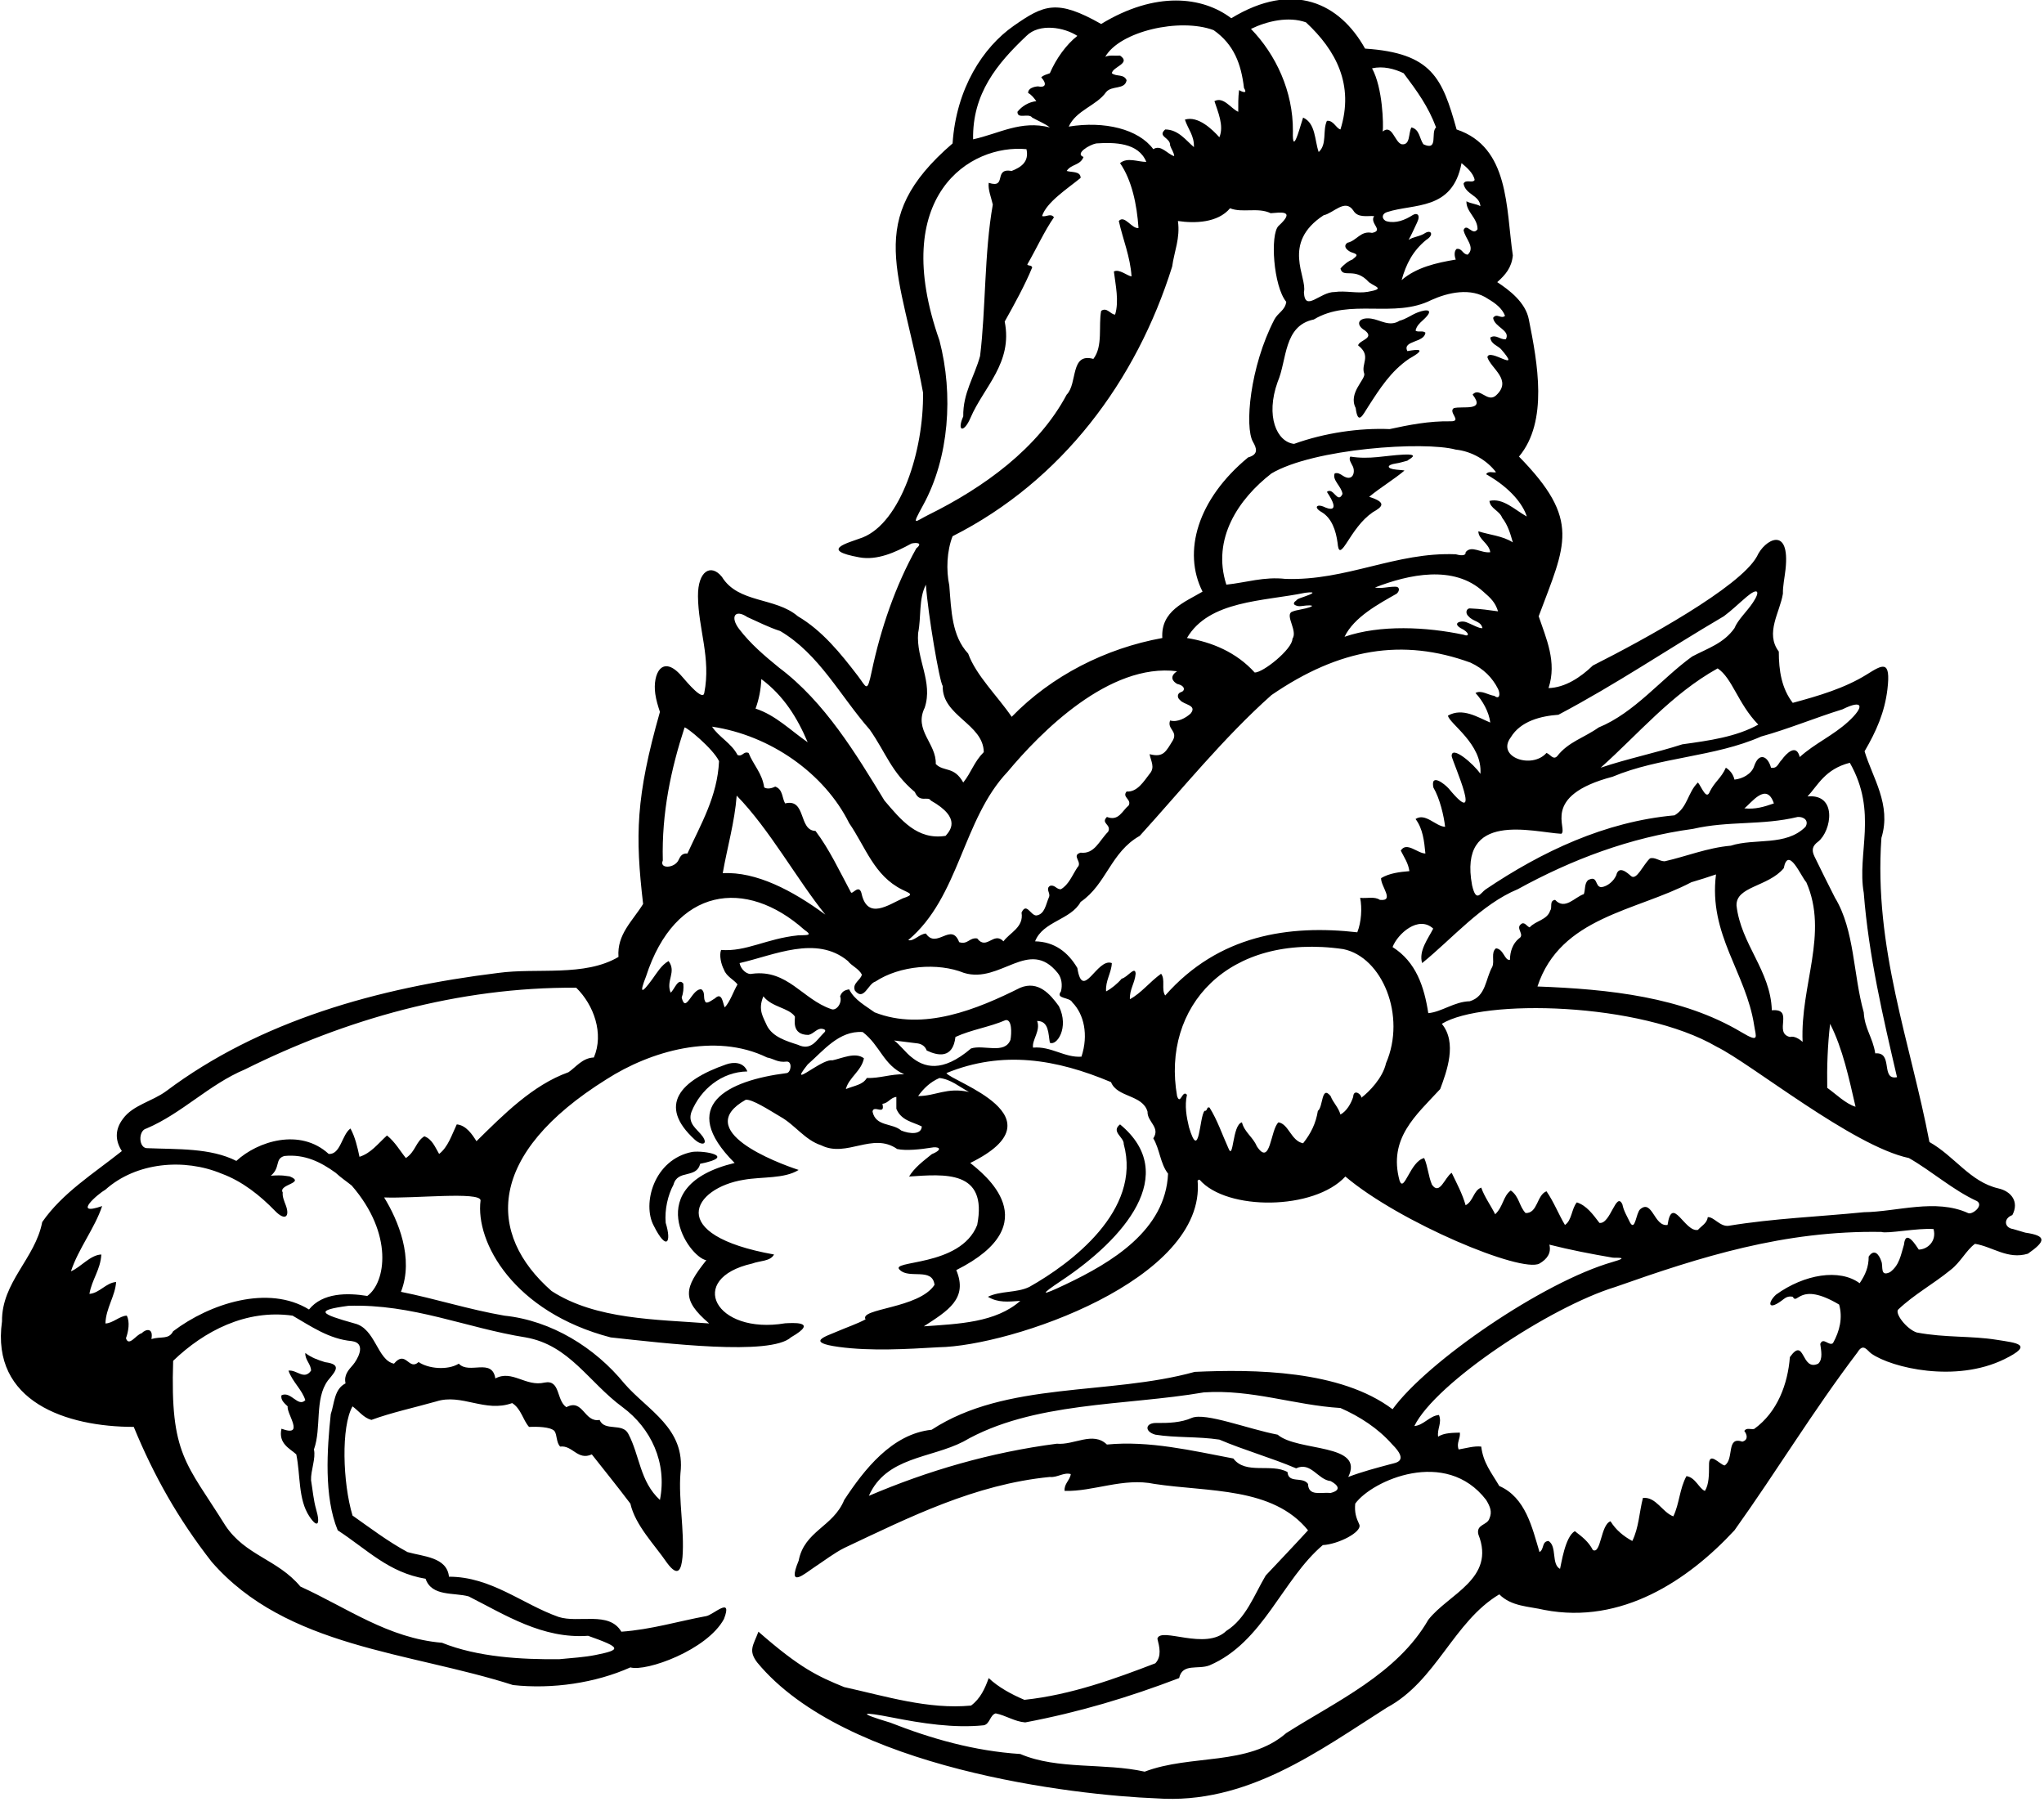 <?xml version="1.0" encoding="UTF-8"?>
<svg xmlns="http://www.w3.org/2000/svg" xmlns:xlink="http://www.w3.org/1999/xlink" width="498pt" height="439pt" viewBox="0 0 498 439" version="1.1">
<g id="surface1">
<path style=" stroke:none;fill-rule:nonzero;fill:rgb(0%,0%,0%);fill-opacity:1;" d="M 493.441 300.32 C 492.469 300.027 491.488 299.734 490.488 299.445 C 488.285 299.145 488.086 296.844 490.285 296.043 C 491.988 292.844 490.078 290.258 486.887 289.543 C 479.988 287.945 476.285 281.742 470.086 278.242 C 465.488 254.043 456.488 230.945 458.387 204.145 C 460.887 196.043 456.188 189.445 454.285 183.043 C 457.129 178.172 459.18 173.562 459.852 167.934 C 460.719 160.652 458.688 161.906 454.844 164.312 C 449.441 167.688 442.973 169.57 436.785 171.242 C 434.086 167.742 433.387 163.445 433.387 158.742 C 429.988 154.242 433.688 149.145 434.387 144.645 C 434.344 142.852 434.797 140.789 435.02 138.77 C 436.223 127.895 429.91 131.422 428.059 135.57 C 423.91 143.09 400.387 155.945 388.086 162.145 C 385.086 165.043 381.285 167.543 377.285 167.645 C 379.387 161.242 376.688 155.543 374.887 150.145 C 381.426 132.613 385.316 126.789 370.086 111.242 C 377.285 102.645 374.586 88.344 372.488 77.844 C 371.688 73.645 367.688 70.645 364.785 68.742 C 366.785 66.945 368.285 65.242 368.586 62.242 C 366.887 50.645 367.785 35.844 354.887 31.543 C 351.406 19.051 348.91 12.922 332.586 11.844 C 326.41 0.758 315.078 -4.742 299.988 4.445 C 292.988 -0.855 281.578 -2.242 268.285 5.844 C 257.531 -0.258 254.348 1.133 246.922 6.336 C 239.523 11.52 232.988 21.496 232.086 34.945 C 210.246 53.758 219.41 65.922 224.887 95.645 C 225.086 109.945 219.41 127.258 210.188 130.945 C 206.391 132.352 199.555 134.008 209.375 135.793 C 213.73 136.586 218.148 134.574 222.078 132.422 C 223.324 132.137 224.91 132.258 223.254 133.594 C 218.184 142.668 214.578 153.141 212.375 163.617 C 211.246 168.996 211.125 167.445 209.012 164.68 C 204.785 159.152 200.305 153.625 194.387 150.145 C 188.887 145.445 179.887 147.043 175.887 140.543 C 173.246 137.258 170.008 139.062 170.055 145.258 C 170.117 153.219 173.273 160.316 171.586 168.844 C 171.246 170.758 167.734 166.648 166.094 164.742 C 161.402 159.285 158.945 164.078 159.656 169.078 C 159.875 170.602 160.312 172.023 160.785 173.445 C 154.879 194.238 154.746 203.59 156.688 220.242 C 154.086 224.445 150.285 227.645 150.688 233.145 C 142.387 238.043 130.887 235.742 121.387 237.043 C 91.988 240.645 63.285 248.742 40.488 265.844 C 37.086 268.344 32.387 269.242 29.988 272.543 C 27.91 275.258 28.086 277.945 29.688 280.445 C 22.785 285.945 15.188 290.645 10.285 297.742 C 8.586 306.645 0.387 312.344 0.488 321.945 C -2.246 341.566 16.254 347.645 32.586 347.645 C 37.488 359.543 43.387 370.043 51.586 380.543 C 69.785 401.445 99.785 402.445 124.988 410.543 C 134.578 411.59 145.086 410.043 153.586 406.242 C 157.422 407.344 172.285 402.043 176.387 394.445 C 178.586 388.742 173.785 393.445 172.086 393.742 C 165.488 394.945 158.586 397.043 151.387 397.543 C 148.387 392.445 140.988 395.543 136.086 393.945 C 127.285 390.844 119.688 384.145 109.387 384.145 C 108.887 379.344 103.086 379.242 99.285 378.145 C 94.488 375.543 90.285 372.344 85.887 369.242 C 83.488 361.242 83.078 347.59 85.887 342.645 C 87.387 343.742 88.586 345.445 90.488 345.945 C 95.387 344.145 100.988 342.945 106.285 341.445 C 112.488 339.445 118.188 344.242 124.785 341.844 C 126.988 343.242 127.387 345.945 128.887 347.645 C 130.703 347.574 134.078 347.59 135.086 348.645 C 135.785 349.645 135.488 351.445 136.488 352.445 C 139.488 352.043 140.746 355.922 144.188 354.344 C 147.488 358.543 150.188 361.844 153.586 366.344 C 154.785 371.645 159.488 376.344 162.488 380.742 C 165.215 384.453 166 382.449 166.285 379.344 C 166.785 372.844 165.285 365.445 165.785 358.945 C 167.086 347.945 157.785 343.645 152.086 337.043 C 144.988 328.344 134.387 321.742 122.887 320.543 C 114.188 319.043 106.188 316.445 97.688 314.742 C 100.91 306.59 96.988 297.242 93.586 291.742 C 100.988 292.043 116.91 290.258 117.086 292.445 C 115.762 302.699 125.199 319.691 148.785 325.844 C 161.785 327.242 187.746 330.422 192.738 325.805 C 199.836 321.727 192.68 322.352 191.289 322.406 C 174.246 325.258 167.078 311.504 183.285 307.844 C 185.086 307.145 187.688 307.344 188.586 305.645 C 161.773 300.855 168.91 289.422 181.188 287.445 C 185.688 286.645 191.086 287.242 194.586 285.043 C 189.176 283.27 168.41 275.422 181.688 267.945 C 183.246 267.758 187.387 270.445 190.086 272.043 C 193.688 274.043 196.086 277.742 200.086 279.043 C 206.285 282.145 212.586 275.742 218.586 279.945 C 220.746 280.422 224.449 280.016 226.84 279.621 C 228.578 279.258 230.078 279.922 227.031 281.195 C 224.859 282.945 222.848 284.434 221.488 286.645 C 230.078 286.09 240.695 284.969 238.086 298.445 C 234.012 308.867 216.246 306.922 219.285 309.445 C 221.586 311.645 227.188 308.742 227.688 313.043 C 223.887 318.844 209.246 318.758 210.887 321.445 C 208.785 322.559 206.34 323.375 203.973 324.395 C 201.145 325.617 196.168 327.047 204.379 328.164 C 212.176 329.223 220.957 328.691 228.688 328.242 C 246.297 327.98 293.914 311.797 291.785 287.645 C 291.887 287.543 292.086 287.344 292.285 287.445 C 298.906 295.031 320.168 294.91 327.785 286.645 C 340.988 297.844 370.746 310.258 375.086 307.844 C 376.988 306.742 377.988 305.242 377.488 303.242 C 382.516 304.523 387.879 305.555 392.887 306.406 C 393.555 306.52 397.43 306.168 392.922 307.457 C 375.953 312.316 347.723 331.711 339.285 343.344 C 326.578 333.758 305.41 333.59 291.086 334.242 C 270.188 340.043 245.188 336.445 226.988 348.344 C 217.285 349.344 210.488 358.145 205.688 365.445 C 202.988 372.043 195.988 372.945 194.586 380.242 C 191.652 387.285 196.164 383.316 198.258 381.941 C 200.789 380.273 203.305 378.336 205.688 377.145 C 221.586 369.645 237.488 361.645 255.785 359.844 C 257.586 360.043 259.188 358.645 260.887 359.145 C 260.688 360.645 259.188 361.543 259.387 363.242 C 266.387 363.445 273.688 359.945 281.285 361.543 C 294.488 363.543 310.086 362.242 318.688 372.844 C 315.586 376.242 311.488 380.543 308.387 383.844 C 305.586 388.543 303.586 394.344 298.785 397.344 C 293.746 402.258 282.746 396.258 281.988 399.242 C 282.488 401.242 283.086 403.543 281.488 405.242 C 271.91 408.922 260.988 412.945 249.586 414.145 C 246.488 412.844 243.188 411.043 240.887 408.844 C 239.988 411.344 238.887 413.844 236.586 415.543 C 226.188 416.543 215.688 413.242 205.688 411.043 C 199.246 408.422 194.91 406.422 184.785 397.543 C 183.535 400.875 182.246 402.09 184.488 405.043 C 205.918 431 262 437.387 281.688 438.145 C 303.785 439.742 321.188 426.645 337.887 416.043 C 349.988 409.543 354.086 395.145 365.285 388.445 C 368.285 391.445 372.488 391.344 376.285 392.242 C 395.086 395.844 411.285 385.043 422.586 372.844 C 433.086 358.145 441.586 343.945 452.586 329.445 C 454 327.09 454.945 329.102 455.957 329.805 C 460.941 333.27 476.488 336.965 488.336 331.152 C 495.738 327.52 491.285 327.199 486.551 326.438 C 480.148 325.406 474.027 325.973 466.988 324.645 C 464.41 323.758 461.578 319.922 462.488 319.043 C 466.387 315.344 470.887 312.945 475.188 309.445 C 477.688 307.543 479.086 304.543 481.188 303.043 C 485.488 303.742 489.188 306.945 494.086 305.445 C 498.41 302.422 498.746 301.09 493.441 300.32 Z M 454.086 217.543 C 455.285 232.844 458.785 247.844 462.188 262.445 C 458.086 263.242 461.387 256.242 456.887 256.645 C 456.285 252.742 454.285 250.645 454.086 246.645 C 451.488 237.445 451.887 226.645 447.086 218.742 C 445.441 215.535 443.793 212.18 442.078 208.672 C 441.285 207.043 441.629 206.035 442.988 205.043 C 446.246 202.422 447.719 193.344 440.387 194.043 C 442.926 191.328 444.637 187.391 450.688 185.844 C 457.578 197.922 452.387 207.844 454.086 217.543 Z M 452.086 269.645 C 449.688 268.945 447.188 266.445 445.188 265.043 C 445.086 260.043 445.285 254.543 445.887 249.445 C 448.988 255.543 450.488 262.742 452.086 269.645 Z M 439.188 253.844 C 438.285 253.043 437.086 252.344 436.086 252.645 C 431.988 251.645 437.285 245.645 431.688 246.145 C 431.387 236.445 424.188 230.145 423.086 220.645 C 422.91 215.922 430.746 216.09 434.586 211.543 C 435.688 205.945 438.785 213.543 440.086 214.945 C 445.586 227.445 438.586 240.043 439.188 253.844 Z M 370.086 228.645 C 368.586 229.844 367.887 231.844 367.887 233.844 C 366.586 234.145 366.387 231.242 364.488 231.043 C 363.188 232.043 364.188 234.145 363.586 235.543 C 361.887 238.543 362.078 242.758 358.086 243.945 C 354.285 244.043 351.285 246.543 347.988 246.844 C 346.988 240.344 344.988 234.344 339.285 230.742 C 340.488 227.543 345.578 222.922 349.188 226.242 C 347.988 228.645 345.586 231.645 346.488 234.645 C 353.887 228.645 360.887 220.344 369.785 216.645 C 382.887 209.445 397.086 204.043 412.488 201.945 C 421.188 199.945 429.285 201.145 437.988 199.043 C 439.488 198.945 440.785 199.945 439.887 201.445 C 435.086 206.242 427.586 204.145 421.688 206.043 C 415.988 206.543 410.887 208.645 405.586 209.844 C 404.285 209.844 403.188 208.742 401.988 209.145 C 400.285 210.742 398.746 214.59 397.387 213.445 C 396.488 212.645 394.387 210.742 393.785 213.242 C 393.188 214.645 391.688 215.945 390.188 216.145 C 388.488 216.145 389.41 213.09 386.887 214.445 C 385.988 215.344 386.285 216.742 385.887 217.844 C 383.688 218.543 381.285 221.844 378.887 219.242 C 377.387 219.445 378.285 221.145 377.688 221.844 C 376.988 224.145 374.086 224.344 372.688 225.945 C 371.988 225.742 371.387 224.344 370.488 225.242 C 369.285 226.242 371.578 227.758 370.086 228.645 Z M 336.188 219.242 C 334.887 218.344 332.988 218.945 331.387 218.742 C 331.887 221.242 331.688 224.645 330.688 227.145 C 314.078 225.258 296.91 227.758 283.887 242.543 C 282.887 241.043 283.988 238.645 282.887 237.242 C 280.086 239.242 278.086 241.945 275.285 243.445 C 275.188 241.043 276.488 239.543 276.688 237.242 C 276.598 235.195 274.688 238.145 273.285 238.445 C 272.285 239.645 270.688 240.945 269.488 241.543 C 269.285 238.945 270.785 237.043 270.887 234.645 C 267.285 233.242 263.785 244.145 262.488 235.844 C 260.188 231.945 256.887 229.445 252.188 229.344 C 254.086 224.445 260.887 224.145 263.285 219.742 C 269.586 215.445 270.586 207.645 277.688 203.645 C 287.688 192.645 298.188 179.645 309.785 169.344 C 326.406 157.934 341.746 155.422 358.285 161.445 C 361.488 162.945 363.578 165.09 364.988 167.844 C 365.578 169.09 365.387 170.543 364.086 169.543 C 362.586 169.344 360.887 168.043 359.488 168.844 C 361.188 170.645 362.785 173.445 363.086 176.043 C 359.988 174.742 356.387 172.344 352.785 174.344 C 352.988 176.242 361.246 181.258 360.688 188.543 C 359.086 186.145 353.578 181.422 353.688 184.242 C 354.188 186.344 361.488 202.445 352.988 192.145 C 352.078 191.09 348.461 188.191 349.234 191.879 C 350.793 194.527 351.785 198.742 352.086 201.445 C 349.785 201.344 347.285 197.945 344.887 199.543 C 346.688 201.945 346.988 204.945 347.285 207.945 C 345.387 207.945 342.688 204.945 341.285 207.242 C 342.188 209.043 343.086 210.242 343.387 212.242 C 340.988 212.445 338.488 212.742 336.488 213.945 C 336.387 215.945 339.887 219.645 336.188 219.242 Z M 252.688 248.742 C 255.578 248.758 255.387 251.844 255.785 254.043 C 257.41 254.922 260.578 250.422 257.988 245.145 C 255.887 242.242 252.988 238.844 248.586 240.645 C 238.188 245.844 224.988 251.344 213.086 246.645 C 210.887 245.043 208.188 243.645 206.887 241.043 C 205.688 241.242 205.086 241.645 204.688 242.742 C 205.285 244.344 203.746 246.422 202.488 245.844 C 195.488 243.445 191.887 236.145 183.285 237.242 C 182.078 237.59 180.488 236.242 180.188 234.645 C 188.586 232.742 198.887 227.742 206.586 234.145 C 207.488 235.344 209.188 235.945 209.988 237.445 C 209.688 238.844 207.586 239.543 208.285 241.344 C 210.488 244.043 211.488 239.645 213.285 239.145 C 219.188 235.242 228.488 234.445 234.887 237.043 C 243.785 239.742 250.688 228.344 257.688 237.043 C 258.688 238.242 258.887 240.043 258.488 241.543 C 257.086 243.445 260.586 242.844 261.285 244.242 C 264.078 247.09 265.246 252.09 263.488 257.445 C 259.387 257.742 256.086 254.844 251.688 255.242 C 251.387 253.344 253.586 251.145 252.688 248.742 Z M 223.656 254.227 C 224.602 254.402 225.387 254.887 225.785 255.945 C 228.488 257.242 232.168 258 232.785 252.645 C 236.688 250.844 241.086 250.242 244.988 248.543 C 246.578 248.258 246.488 251.742 246.188 253.344 C 244.785 256.945 239.688 254.445 236.586 255.445 C 229.5 261.5 225.062 260.055 222 257.5 C 220.801 256.602 219.031 254.301 217.832 253.5 Z M 176.086 212.742 C 177.188 206.445 178.988 200.344 179.488 193.844 C 187.488 202.043 194.086 214.145 201.086 222.844 C 193.09 216.949 184.219 212.305 176.086 212.742 Z M 286.988 53.844 C 290.988 54.445 296.688 54.344 299.688 50.742 C 302.688 51.945 306.488 50.445 309.586 51.945 C 311.844 51.797 315.871 51.059 311.504 55.043 C 309.41 57.09 310.246 69.758 313.387 73.543 C 313.086 75.645 311.387 76.145 310.488 77.844 C 304.504 89.391 303.219 104.082 305.27 107.645 C 306.145 109.164 306.727 110.719 304.086 111.445 C 291.738 121.652 288.078 134.422 292.988 144.145 C 288.586 146.742 282.785 148.844 283.188 155.445 C 269.387 157.945 256.188 164.645 246.488 174.645 C 243.086 169.645 237.785 164.543 235.887 159.242 C 231.887 154.945 231.785 148.844 231.285 142.645 C 230.488 138.844 230.688 134.242 232.086 130.645 C 258.785 117.145 276.887 92.742 285.586 64.945 C 286.086 61.242 287.586 58.043 286.988 53.844 Z M 315.285 147.242 C 315.883 147.711 316.477 147.746 317.09 147.66 C 320.496 147.188 320.562 147.785 316.926 148.484 C 316.109 148.641 315.273 148.801 314.586 149.145 C 313.246 150.258 316.188 153.742 314.887 155.645 C 314.887 158.145 307.688 163.945 305.688 163.844 C 301.246 158.922 295.246 156.422 289.188 155.445 C 294.578 146.258 307.785 146.527 317.988 144.426 C 321.094 144.031 319.523 144.77 317.93 145.312 C 317.113 145.59 316.289 145.875 316.086 146.043 C 315.785 146.445 315.086 146.645 315.285 147.242 Z M 286.785 163.543 C 284.785 164.844 285.773 166.082 286.836 166.645 C 288.836 167.082 288.785 168.344 287.688 168.645 C 286.785 168.945 286.773 170.02 287.488 170.543 C 288.387 171.742 291.785 171.742 290.086 173.844 C 288.887 174.945 286.887 176.043 285.086 175.543 C 284.285 177.645 287.039 178.113 285.738 180.41 C 284.074 183.078 283.488 184.645 280.086 183.742 C 280.387 185.445 281.488 186.945 280.086 188.543 C 278.688 190.344 277.086 193.043 274.488 192.844 C 273.285 194.242 275.785 194.742 274.988 196.242 C 273.387 197.543 272.586 200.145 269.688 199.043 C 268.086 200.645 270.887 200.844 269.988 202.645 C 267.785 204.844 266.688 208.145 263.285 207.742 C 260.887 208.445 263.887 210.043 262.488 211.344 C 261.188 213.344 260.387 215.543 258.488 216.645 C 257.387 216.742 256.988 215.445 255.785 215.844 C 254.688 216.645 255.988 217.543 255.586 218.543 C 254.785 220.344 254.578 222.758 252.488 223.043 C 251.086 223.043 250.086 219.742 248.887 222.344 C 249.488 225.945 245.988 227.242 244.488 229.344 C 242.086 226.844 240.387 231.645 238.086 228.645 C 236.188 228.344 235.785 230.242 233.688 229.543 C 231.785 224.543 228.188 231.344 225.586 227.445 C 223.988 227.543 222.586 229.445 221.285 229.043 C 233.785 218.543 234.488 199.645 245.488 188.043 C 253.488 178.445 270.246 161.422 286.785 163.543 Z M 339.785 142.945 C 337.973 142.957 336.785 143.445 334.988 143.145 C 343.188 139.945 354.188 137.543 361.387 144.145 C 363.246 145.758 364.285 146.742 364.988 148.945 C 362.688 148.645 360.887 148.344 358.285 148.242 C 357.246 148.09 356.91 149.422 357.785 150.145 C 358.988 151.543 360.785 151.242 361.188 153.043 C 360.434 153.203 358.52 152.039 357.148 151.555 C 355.98 151.145 353.746 151.758 355.887 153.043 C 358.078 154.09 358.078 155.258 356.586 154.645 C 347.586 152.742 336.285 152.145 327.586 155.145 C 329.887 150.344 335.887 147.145 340.285 144.645 C 341.086 143.945 341.086 142.844 339.785 142.945 Z M 424.988 196.945 C 426.645 195.723 430.387 190.344 432.188 195.742 C 429.887 196.543 427.688 197.242 424.988 196.945 Z M 412.086 214.945 C 414.086 214.344 416.086 213.742 418.086 213.043 C 416.219 227.727 425.453 236.984 427.395 249.898 C 427.805 252.617 428.793 254.18 424.301 251.496 C 409.875 242.883 392.102 241 374.586 240.344 C 380.188 223.344 398.586 222.043 412.086 214.945 Z M 448.93 172.809 C 453.898 170.332 454.398 172.082 450.285 175.836 C 446.523 179.273 442.16 181.117 438.488 184.445 C 437.688 181.145 435.285 183.445 434.086 185.145 C 433.285 185.844 433.086 187.344 431.488 187.043 C 430.746 184.258 428.586 183.145 427.387 186.645 C 426.785 188.543 424.586 189.742 422.586 189.945 C 422.285 188.645 421.488 187.645 420.488 187.043 C 419.387 189.543 417.785 190.445 416.586 192.844 C 415.746 195.09 414.586 191.742 413.688 190.645 C 411.188 193.043 411.188 196.742 407.988 198.645 C 391.02 200.168 375.594 207.512 361.973 216.684 C 360.715 217.531 359.672 220.086 358.66 215.699 C 355.246 197.422 373.387 202.742 380.387 203.145 C 382.188 202.043 375.078 193.922 392.887 189.242 C 404.285 184.445 417.785 184.445 429.086 179.445 C 435.711 177.613 442.258 174.871 448.93 172.809 Z M 409.887 181.344 C 403.387 183.445 396.488 184.844 389.988 187.043 C 399.254 178.766 407.188 169.145 418.488 162.844 C 422.086 165.242 423.41 171.422 428.387 176.543 C 422.988 179.543 416.387 180.445 409.887 181.344 Z M 379.688 174.145 C 393.887 166.645 406.188 158.242 419.988 150.145 C 421.801 148.816 423.664 147.008 425.574 145.387 C 428.164 143.191 429.051 143.852 427.078 146.812 C 425.629 148.992 423.406 150.992 422.586 153.043 C 419.988 156.742 416.086 157.945 412.285 159.945 C 404.785 165.344 398.285 173.645 389.488 177.242 C 385.988 179.742 382.086 180.742 379.387 184.242 C 378.41 185.258 377.688 183.742 376.785 183.445 C 373.203 187.477 364.484 184.449 368.086 179.645 C 370.488 175.645 375.488 174.445 379.688 174.145 Z M 371.988 125.844 C 369.086 124.242 366.188 121.242 362.887 122.043 C 363.086 123.945 365.285 124.344 365.988 126.145 C 367.387 127.945 367.988 130.043 368.586 132.145 C 366.086 130.543 362.988 130.344 360.188 129.445 C 360.188 131.445 362.785 132.344 363.086 134.543 C 360.887 134.844 358.488 132.742 357.086 134.543 C 357.188 135.645 355.387 135.242 354.688 135.043 C 340.086 134.445 328.086 141.543 313.188 141.043 C 307.988 140.445 303.586 141.945 298.785 142.445 C 295.188 131.242 301.785 121.543 309.785 115.344 C 320.078 109.258 346.988 107.445 354.688 109.543 C 358.586 109.945 362.285 112.145 364.488 115.043 C 363.785 115.242 362.586 114.645 362.086 115.543 C 368.078 118.922 371.086 122.945 371.988 125.844 Z M 362.586 72.844 C 364.41 73.922 365.988 75.145 366.688 76.945 C 365.688 77.844 364.688 76.145 363.785 77.445 C 364.086 79.742 368.086 80.445 366.887 82.645 C 365.488 82.844 364.488 81.344 363.086 82.242 C 363.285 83.844 364.785 84.145 365.688 85.043 C 371.078 91.258 362.746 84.59 362.387 87.043 C 363.285 89.844 368.578 92.59 364.488 96.344 C 362.387 98.242 360.488 94.145 358.785 96.145 C 362.086 100.344 356.188 98.844 354.188 99.445 C 352.785 100.445 356.285 102.645 353.488 102.645 C 348.188 102.543 343.188 103.543 338.586 104.543 C 331.188 104.242 322.785 105.445 315.285 108.145 C 311.098 107.68 308.27 101.434 311.285 93.043 C 313.586 87.742 312.688 79.344 320.086 77.844 C 328.887 72.543 339.645 77.688 348.746 73.09 C 352.746 71.289 358.387 69.945 362.586 72.844 Z M 356.086 39.742 C 357.188 40.645 358.988 42.145 359.285 43.844 C 358.785 44.742 357.078 43.555 356.578 44.758 C 357.078 47.457 360.488 47.543 360.688 50.242 C 359.688 49.645 358.387 49.645 357.285 49.043 C 357.188 51.645 359.988 53.043 359.988 55.844 C 358.785 57.645 357.387 54.145 356.586 56.043 C 356.887 58.043 359.578 60.258 357.586 62.043 C 356.285 61.945 356.285 60.445 354.887 60.645 C 354.188 61.242 354.387 62.543 354.688 63.242 C 349.887 64.043 345.086 65.145 341.488 68.242 C 342.586 64.344 344.188 61.145 347.488 58.445 C 349.41 57.258 348.746 55.922 347.285 56.742 C 345.988 57.645 344.387 57.645 343.188 58.445 C 343.902 57.211 344.531 55.723 345.242 54.254 C 346.227 52.219 345.148 51.789 344.18 52.41 C 342.289 53.629 340.07 54.484 337.91 53.926 C 336.77 53.629 336.375 52.195 337.941 51.676 C 344.434 49.531 353.91 51.422 356.086 39.742 Z M 341.988 17.844 C 345.285 22.242 347.988 25.945 349.887 31.043 C 348.488 32.242 350.578 36.922 346.785 35.145 C 345.785 33.645 345.887 31.543 343.887 31.043 C 343.086 32.445 343.688 35.445 341.488 35.145 C 339.785 34.645 339.188 30.145 336.887 32.043 C 337.086 30.445 336.91 21.422 334.285 16.645 C 336.988 16.043 339.688 16.742 341.988 17.844 Z M 329.688 51.242 C 330.785 53.145 332.988 52.543 334.785 52.645 C 333.586 54.445 337.285 56.145 334.285 56.742 C 331.488 56.145 330.586 58.645 328.285 59.145 C 326.887 60.145 328.688 61.344 329.488 61.543 C 331.086 62.043 330.586 62.344 329.488 63.242 C 328.586 63.543 327.285 64.543 326.586 65.445 C 327.246 67.922 330.078 64.922 333.535 68.758 C 335.074 69.93 337.594 70.332 333.246 71.098 C 330.715 71.543 327.777 70.762 325.188 71.145 C 321.578 71.09 317.887 76.242 317.688 71.145 C 318.578 67.59 312.078 59.258 322.488 52.445 C 324.887 51.945 327.688 48.344 329.688 51.242 Z M 318.188 5.445 C 325.488 12.242 329.988 20.645 326.586 31.543 C 325.488 31.242 324.887 29.242 323.285 29.445 C 322.188 31.844 323.387 35.145 321.285 37.043 C 320.285 34.242 320.586 30.043 317.488 28.645 C 317.035 29.992 316.672 31.387 316.199 32.738 C 315.371 35.113 314.895 35.285 315.004 31.926 C 315.07 22.273 310.863 13.301 304.785 7.043 C 308.688 5.145 313.91 3.922 318.188 5.445 Z M 269.488 22.445 C 270.887 20.742 274.086 21.945 274.488 19.543 C 273.785 17.945 271.988 18.742 270.887 17.844 C 271.086 16.242 275.688 15.445 272.887 13.543 C 271.688 13.645 270.285 13.344 269.285 13.844 C 272.785 7.645 287.41 4.258 295.688 7.344 C 300.648 10.832 302.398 15.582 303.086 21.445 C 304.246 23.258 301.988 22.043 301.887 21.945 C 301.648 23.816 301.688 25.543 301.688 27.242 C 299.887 26.445 298.086 23.445 295.887 24.645 C 296.688 27.145 298.285 30.645 297.086 33.445 C 295.387 31.543 291.887 28.145 288.688 29.145 C 289.488 31.543 290.988 33.043 290.887 35.844 C 288.988 34.242 287.086 31.543 283.887 31.543 C 281.887 33.344 285.188 33.445 285.086 35.445 C 285.387 36.344 285.988 37.043 286.086 38.043 C 284.387 37.543 282.887 35.145 280.988 36.344 C 277.387 31.445 269.078 29.422 260.387 30.844 C 262.188 26.844 267.188 25.742 269.488 22.445 Z M 250.086 8.742 C 253.246 5.59 259.285 6.645 262.488 8.742 C 259.785 10.844 257.285 14.344 255.785 17.844 C 255.086 18.145 254.285 18.242 253.688 18.844 C 255.246 20.59 254.578 21.422 252.887 21.043 C 252.887 21.043 250.488 21.145 250.488 22.645 C 251.387 23.145 251.887 23.844 252.488 24.645 C 250.688 24.844 248.988 25.844 247.887 27.242 C 247.887 29.145 250.586 27.445 251.488 28.645 C 252.887 29.445 254.488 30.043 255.785 31.043 C 248.688 29.242 243.488 32.543 237.086 33.945 C 236.887 22.844 242.887 15.543 250.086 8.742 Z M 224.902 123.086 C 231.246 111.539 232.344 96.145 228.887 82.945 C 216.48 47.734 236.309 35.039 250.086 36.344 C 250.785 39.445 248.746 40.758 246.488 41.645 C 241.887 40.844 245.488 46.043 240.887 44.543 C 240.688 46.242 241.488 48.043 241.887 49.844 C 239.785 61.645 240.188 75.445 238.785 86.742 C 237.387 91.844 234.586 95.742 234.688 101.445 C 233.062 105.102 234.832 105.605 236.465 101.777 C 239.668 94.285 246.805 88.43 244.785 78.344 C 247.086 74.242 249.785 69.344 251.488 65.145 C 251.285 64.543 250.586 64.844 250.285 64.445 C 252.488 60.645 254.488 56.242 256.785 52.945 C 255.988 51.844 254.887 52.945 253.887 52.645 C 254.988 49.242 259.988 46.043 263.285 43.344 C 263.285 41.645 261.086 42.043 259.887 41.645 C 260.988 39.945 263.188 40.344 263.988 38.242 C 261.785 37.445 265.41 35.258 267.086 34.945 C 271.586 34.645 277.387 34.742 279.285 39.445 C 277.188 39.445 274.688 38.242 272.887 39.742 C 275.785 43.945 276.988 49.844 277.387 55.543 C 275.785 55.844 273.988 52.242 272.586 53.844 C 273.586 58.344 275.387 62.543 275.688 67.344 C 274.688 67.242 272.688 65.445 271.387 66.145 C 271.785 69.445 272.688 73.344 271.688 76.645 C 270.586 76.645 269.688 74.742 268.285 75.742 C 267.586 79.344 268.785 84.344 266.387 87.445 C 260.688 85.844 262.586 93.445 259.887 96.145 C 252.949 109.195 239.766 118.75 226.109 125.488 C 222.984 127.031 221.895 128.559 224.902 123.086 Z M 223.688 154.242 C 224.488 150.344 223.785 145.945 225.586 142.445 C 226.086 149.645 228.887 166.043 229.688 167.145 C 229.488 174.445 239.586 176.344 239.688 183.242 C 237.285 185.645 236.688 188.145 234.688 190.645 C 232.41 186.59 229.988 188.145 227.988 186.145 C 228.188 181.145 222.586 177.945 225.285 172.445 C 227.387 166.145 223.188 160.645 223.688 154.242 Z M 182.086 150.344 C 184.785 151.543 187.285 152.844 190.086 153.742 C 199.586 159.344 204.688 169.543 211.887 177.742 C 215.887 183.445 217.09 188.066 222.891 192.965 C 224.078 195.758 226.086 193.844 226.785 195.043 C 234.578 199.422 231.246 202.59 230.387 203.645 C 223.488 204.742 219.488 199.742 215.488 195.043 C 208.586 183.742 200.988 171.043 189.785 162.645 C 186.289 159.797 182.855 156.883 180.082 153.254 C 177.867 150.359 178.996 148.281 182.086 150.344 Z M 196.785 180.844 C 192.586 177.945 188.988 174.242 184.086 172.645 C 184.887 170.445 185.387 168.043 185.488 165.445 C 190.988 169.543 194.285 174.945 196.785 180.844 Z M 206.887 200.543 C 210.941 206.441 212.961 213.363 219.828 216.758 C 221.695 217.68 222.91 217.922 219.965 218.867 C 216.348 220.516 211.523 224.023 209.988 218.043 C 209.41 214.922 207.578 218.258 207.285 217.344 C 204.488 212.145 202.086 206.945 198.688 202.445 C 194.488 202.344 196.488 194.445 191.285 195.742 C 190.488 194.344 190.785 192.344 188.887 191.645 C 188.086 192.043 186.988 192.344 186.188 191.844 C 185.688 188.344 183.586 186.445 182.387 183.445 C 181.086 182.945 180.988 184.445 179.688 183.945 C 178.246 181.09 175.086 179.543 173.488 177.043 C 187.688 179.145 200.887 188.445 206.887 200.543 Z M 166.785 177.242 C 167.188 177.043 173.688 182.344 175.188 185.445 C 174.785 194.043 170.785 200.742 167.488 207.945 C 166.086 207.844 165.711 208.742 165.301 209.582 C 164.312 211.586 160.555 211.738 161.488 209.645 C 161.188 198.043 163.488 187.344 166.785 177.242 Z M 157.391 237.914 C 164.473 215.988 181.754 213.867 195.961 226.523 C 198.246 228.09 196.488 227.766 194.414 227.891 C 186.672 228.691 181.84 231.922 175.688 231.445 C 175.188 232.742 175.688 234.945 176.387 236.242 C 176.988 237.945 178.785 238.645 179.688 239.844 C 178.688 241.543 177.887 244.043 176.586 245.445 C 176.086 244.543 175.988 241.543 174.188 243.242 C 173.23 243.828 172.078 244.758 171.785 243.945 C 171.285 243.043 171.887 241.742 170.887 241.043 C 168.586 240.742 167.086 247.145 166.086 243.043 C 166.488 241.945 166.586 240.844 166.488 239.645 C 165.188 238.043 164.285 241.242 163.387 241.844 C 162.188 238.844 164.887 236.844 162.887 234.145 C 161.133 235.145 160.086 236.973 158.91 238.59 C 156.266 242.223 155.746 242.09 157.391 237.914 Z M 36.887 326.242 C 37.41 323.59 35.688 323.645 34.488 324.844 C 33.188 325.145 31.387 328.242 30.688 326.043 C 31.285 324.445 31.688 322.043 30.887 320.543 C 29.285 320.543 27.387 322.445 25.688 322.445 C 25.785 318.742 28.086 315.742 28.285 312.344 C 25.785 312.543 24.285 315.043 21.785 315.242 C 22.387 311.742 24.488 309.344 24.688 305.645 C 21.988 305.742 19.688 308.742 17.285 309.742 C 19.086 304.242 23.086 299.242 24.887 293.844 C 17.41 296.422 23.887 290.844 25.688 289.844 C 33.188 283.145 44.887 282.145 53.988 285.945 C 59.059 287.805 63.418 291.309 67 295.008 C 69.5 297.586 70.648 296.387 69.637 293.672 C 69.25 292.633 68.758 291.523 68.887 290.543 C 67.688 288.543 74.578 288.258 70.609 286.621 C 69.512 286.52 69.086 286.242 65.988 286.445 C 68.41 284.422 66.887 282.344 69.285 281.645 C 74.285 281.145 78.188 283.145 81.785 285.742 C 83.148 286.996 84.316 287.746 85.688 288.844 C 95.988 300.73 93.965 312.512 89.488 315.742 C 84.586 314.945 78.586 314.945 75.285 319.043 C 65.387 312.945 51.188 317.543 42.188 324.344 C 41.086 326.445 39.328 325.523 36.887 326.242 Z M 86.016 332.512 C 84.922 333.777 83.738 334.973 84.188 337.043 C 81.387 338.445 81.488 341.945 80.586 344.543 C 79.688 353.043 78.887 364.645 82.285 372.844 C 89.488 377.543 94.688 383.145 103.688 384.645 C 105.188 389.043 110.586 387.945 114.188 388.945 C 123.086 393.445 132.188 399.344 143.285 398.543 C 151.41 401.422 151.469 401.938 145.105 403.219 C 142.328 403.777 139.406 403.934 136.285 404.242 C 127.086 404.344 116.387 403.742 107.688 400.242 C 94.586 399.145 84.586 391.742 73.188 386.543 C 67.586 379.844 59.785 379.043 54.887 371.645 C 45.379 356.379 41.434 354.516 42.188 331.543 C 49.785 324.242 59.988 318.945 71.285 320.543 C 75.785 323.145 80.188 326.242 85.688 326.742 C 89.578 327.258 86.871 331.52 86.016 332.512 Z M 128.086 325.844 C 138.785 327.742 143.387 336.742 151.688 342.844 C 158.586 347.945 162.586 356.344 160.785 365.445 C 155.887 360.945 155.887 354.645 153.086 349.344 C 151.688 346.543 147.285 348.844 146.086 345.945 C 142.285 346.645 142.086 340.645 137.988 342.844 C 135.488 341.145 136.578 336.09 132.688 336.844 C 128.086 337.945 124.785 333.645 120.688 335.844 C 119.887 330.742 114.285 334.945 111.785 332.242 C 108.988 333.945 104.285 333.445 101.988 331.844 C 99.578 334.09 98.91 328.758 95.988 332.242 C 91.91 331.422 91.488 323.645 86.387 322.445 C 77.957 320.086 76.578 319.258 84.887 318.145 C 100.586 317.645 113.586 323.543 128.086 325.844 Z M 116.086 278.043 C 115.086 276.445 113.586 274.145 111.285 273.945 C 110.086 276.445 109.188 279.445 106.988 281.145 C 105.988 279.445 105.285 277.543 103.387 276.844 C 101.285 278.145 101.285 280.543 98.887 282.145 C 97.488 280.445 96.285 278.242 94.285 276.645 C 91.988 278.742 90.387 280.945 87.586 281.844 C 87.086 279.445 86.488 276.945 85.387 274.945 C 83.285 276.445 82.988 281.344 80.086 281.145 C 73.109 274.746 62.777 278.039 57.586 282.844 C 51.285 279.645 43.188 280.043 35.988 279.742 C 33.746 279.922 33.578 275.422 35.688 274.945 C 44.387 271.242 50.887 264.242 59.688 260.543 C 83.988 248.445 111.586 240.445 140.387 240.645 C 144.688 244.844 147.188 251.844 144.688 257.645 C 141.887 257.742 140.285 260.043 138.488 261.242 C 129.785 264.344 122.586 271.645 116.086 278.043 Z M 191.688 261.445 C 177.246 263.258 164.965 269.32 178.988 283.344 C 155.906 288.883 167.746 306.289 172.086 307.043 C 166.746 313.758 165.91 316.59 172.785 322.445 C 159.887 321.445 145.188 321.543 134.387 314.543 C 118.582 300.68 118.445 281.254 147.785 262.945 C 158.387 256.145 174.188 251.445 186.887 257.645 C 188.586 257.945 189.41 258.922 191.688 258.645 C 193.078 258.59 192.746 261.258 191.688 261.445 Z M 186.887 249.945 C 185.988 247.844 184.578 246.09 185.988 242.742 C 188.07 245.438 192.168 245.5 193.668 247.668 C 193.785 248.172 192.668 252.168 196.988 252.145 C 198.332 251.832 198.992 250.531 200.25 250.652 C 200.668 250.695 201.586 250.945 200.68 251.691 C 198.926 253.426 197.656 256.094 194.387 254.543 C 191.586 253.645 188.285 252.645 186.887 249.945 Z M 206.086 265.344 C 206.785 262.543 209.887 260.945 210.488 257.844 C 208.387 256.242 205.188 257.844 202.785 258.344 C 201.754 258.145 199.785 259.273 198.109 260.305 C 195.574 261.867 193.715 263.199 196.785 259.344 C 200.586 256.043 204.387 251.043 210.188 251.445 C 214.488 254.742 215.188 259.445 220.285 261.742 C 217.086 261.645 214.387 262.742 211.188 262.645 C 210.188 264.344 208.184 264.469 206.086 265.344 Z M 219.586 275.445 C 217.387 273.543 213.387 274.543 212.586 270.844 C 212.785 269.043 215.746 271.922 214.988 268.945 C 216.488 268.742 216.887 267.445 218.387 267.242 C 218.387 268.242 218.387 269.145 218.387 270.145 C 219.586 273.043 222.387 273.344 224.586 274.445 C 224.488 276.543 221.578 276.258 219.586 275.445 Z M 223.688 267.043 C 224.988 265.242 226.586 263.645 228.887 262.645 C 231.688 262.945 233.785 264.844 236.086 266.043 C 230.66 264.84 227.988 267.043 223.688 267.043 Z M 259.59 312.945 C 253.613 315.785 253.098 315.688 258.707 311.945 C 273.84 301.855 287.578 286.09 272.887 273.945 C 270.586 275.742 273.887 277.043 273.785 278.742 C 278.238 294.922 260.902 307.855 250.785 313.543 C 247.688 315.043 243.785 314.445 240.688 315.945 C 243.188 317.445 245.586 317.145 248.586 316.945 C 242.586 322.242 233.586 322.543 225.086 323.145 C 230.906 319.363 235.91 316.422 232.988 309.445 C 255.578 298.09 239.578 285.922 236.387 283.344 C 259.246 272.09 231.816 263.551 230.586 261.445 C 244.285 255.844 257.387 258.043 270.688 263.645 C 272.188 267.445 278.387 266.645 279.586 270.844 C 279.488 273.344 282.785 274.645 280.988 277.344 C 282.586 280.043 282.688 283.543 284.586 285.945 C 283.98 299.734 270.883 307.582 259.59 312.945 Z M 337.688 259.043 C 336.887 262.645 333.578 266.008 331.688 267.445 C 331.688 266.543 329.785 265.242 329.688 267.242 C 329.188 268.844 328.086 270.742 326.586 271.543 C 326.086 269.742 324.785 268.645 324.188 267.043 C 321.91 264.258 322.387 269.742 321.086 270.645 C 320.586 273.742 319.387 276.145 317.488 278.543 C 314.578 278.008 313.988 273.844 311.488 273.445 C 309.488 275.242 309.586 284.445 306.188 279.242 C 305.285 277.043 303.188 275.844 302.586 273.445 C 300.188 274.043 300.578 283.008 299.285 279.742 C 297.785 276.445 296.586 272.844 294.688 269.844 C 293.887 269.543 294.285 270.742 293.488 270.645 C 292.188 271.945 292.285 283.344 289.688 274.645 C 289.086 272.145 288.586 269.445 289.188 266.742 C 288.086 265.344 287.586 269.445 286.785 267.043 C 282.977 245.363 299.09 227.156 327.285 231.242 C 336.758 233.18 342.691 247.484 337.688 259.043 Z M 313.688 358.645 C 309.688 356.445 303.488 359.344 300.488 355.344 C 290.488 353.445 279.988 350.945 269.688 351.945 C 266.285 348.645 261.688 352.145 257.488 351.742 C 241.285 353.844 225.988 358.344 211.688 364.445 C 215.91 354.922 226.688 355.344 234.688 351.242 C 251.586 341.445 274.086 342.543 293.285 339.242 C 304.988 338.445 315.285 342.344 326.586 343.043 C 331.234 345.082 335.746 347.984 339.152 351.859 C 343.41 356.09 340.051 356.383 338.781 356.727 C 335.32 357.656 331.871 358.555 328.488 359.844 C 332.578 351.59 316.188 353.742 311.285 349.543 C 303.988 348.145 293.746 344.09 290.387 345.445 C 287.793 346.613 284.641 346.734 281.746 346.688 C 279.047 346.641 278.73 348.758 281.488 349.543 C 286.488 350.344 291.785 349.945 297.086 350.742 C 303.188 353.344 309.688 355.145 315.785 357.742 C 319.387 356.043 321.086 360.543 324.188 360.844 C 325.91 361.758 326.988 363.043 324.188 363.742 C 321.871 363.508 318.785 364.645 318.688 361.543 C 317.387 359.645 313.887 361.543 313.688 358.645 Z M 362.887 369.945 C 362.387 371.645 359.586 371.344 360.188 373.844 C 364.488 384.645 352.887 388.344 347.988 394.645 C 340.387 407.844 325.488 414.543 313.387 422.242 C 304.086 430.344 290.188 427.344 278.887 431.645 C 269.086 429.445 257.688 431.242 248.586 427.344 C 237.301 426.602 226.898 423.621 216.875 419.688 C 208.746 417.258 209.766 416.949 217.438 418.461 C 224.629 419.875 232.41 421.094 239.688 420.344 C 241.188 420.043 241.188 417.844 242.586 417.445 C 245.086 417.945 247.188 419.445 249.785 419.645 C 262.988 417.145 274.988 413.543 287.285 408.844 C 288.086 405.145 291.887 406.844 294.688 405.742 C 307.785 400.145 312.387 384.844 322.285 376.445 C 326.086 376.242 331.91 373.258 331.188 371.445 C 330.387 369.742 329.988 368.445 330.188 366.344 C 334.273 360.703 352.266 352.633 362.086 365.445 C 363.078 367.09 363.586 368.344 362.887 369.945 Z M 467.488 304.445 C 466.988 303.742 464.285 299.145 463.887 303.242 C 463.086 305.844 462.785 308.242 460.488 309.945 C 457.988 311.145 458.859 308.543 458.387 307.344 C 457.746 305.422 456.586 304.242 455.285 306.145 C 455.285 308.742 454.488 310.543 453.086 312.645 C 448.203 309.035 439.609 310.43 432.688 315.445 C 430.578 317.422 430.68 319.605 434.617 316.477 C 435.207 316.008 435.895 315.754 436.785 315.945 C 437.988 318.145 438.312 312.035 448.086 317.844 C 448.988 321.043 448.246 324.258 446.586 327.242 C 445.586 328.043 444.188 325.645 443.488 327.445 C 443.688 328.945 444.188 331.145 442.988 332.242 C 438.785 334.242 439.785 325.445 436.086 330.645 C 435.586 337.145 433.086 344.043 427.387 348.145 C 426.586 348.344 425.488 347.742 424.988 348.645 C 425.688 349.543 425.988 350.844 424.488 351.242 C 420.488 349.844 422.586 355.543 420.188 357.043 C 418.988 356.844 416.285 353.344 416.387 357.043 C 416.387 359.242 416.387 361.645 415.387 363.242 C 413.988 362.742 413.078 359.922 410.887 359.645 C 409.188 362.742 409.188 366.344 407.688 369.445 C 404.988 368.445 403.488 364.645 400.285 364.945 C 399.387 368.445 399.285 372.242 397.688 375.445 C 395.488 374.242 393.688 372.742 392.387 370.645 C 389.988 371.445 390.078 378.758 388.086 377.645 C 386.988 375.543 385.488 374.445 383.688 373.043 C 381.285 374.445 380.387 381.145 380.086 382.242 C 377.91 381.09 379.41 376.758 377.285 375.445 C 375.586 375.543 376.285 377.445 375.086 378.145 C 373.285 372.145 371.688 364.844 365.285 362.043 C 363.285 358.645 361.387 356.445 360.887 352.445 C 359.188 352.242 357.188 352.844 355.387 353.145 C 354.785 351.543 355.836 350.559 355.688 349.043 C 354.246 349.09 351.785 349.043 350.387 350.043 C 350.086 348.145 351.387 346.645 350.586 344.742 C 348.285 344.945 346.887 347.242 344.586 347.445 C 349.746 336.922 377.586 318.445 393.586 313.543 C 414.285 306.242 434.688 299.742 458.387 300.145 C 459.785 300.645 467.285 299.145 471.086 299.445 C 471.91 302.422 469.578 304.422 467.488 304.445 Z M 479.488 295.543 C 471.586 291.945 462.188 295.242 454.086 295.344 C 443.086 296.445 432.188 296.844 421.188 298.645 C 419.086 298.945 417.586 296.445 416.086 296.543 C 415.887 298.043 414.586 298.645 413.688 299.645 C 410.488 300.344 407.387 290.945 406.285 298.445 C 402.988 298.945 402.586 292.043 399.586 294.645 C 398.586 295.645 398.41 299.922 397.188 297.945 C 396.488 296.445 395.586 295.043 395.285 293.445 C 393.746 290.09 392.387 298.344 389.688 297.945 C 388.086 295.844 386.586 293.742 384.188 292.945 C 382.887 294.445 382.988 297.344 381.285 298.445 C 379.785 295.945 378.586 292.844 376.785 290.242 C 374.387 291.145 374.688 295.645 371.688 295.543 C 370.086 293.844 370.188 291.543 368.086 290.043 C 366.188 291.445 366.285 293.945 364.285 295.844 C 363.188 293.645 361.688 291.645 360.887 289.344 C 358.988 290.043 358.988 292.645 357.086 293.645 C 356.285 290.844 354.988 288.445 353.688 285.742 C 351.988 286.844 350.785 291.344 348.887 288.645 C 347.988 286.543 347.887 284.145 346.988 282.145 C 343.578 282.922 342.078 290.758 340.988 287.645 C 338.188 277.344 344.988 271.742 350.887 265.344 C 352.488 261.043 355.086 254.043 351.285 249.445 C 361.203 243.297 399.613 244.129 418.285 255.043 C 426.578 259.09 451.41 279.258 465.086 282.145 C 470.688 285.344 475.785 289.945 481.688 292.645 C 483.41 293.758 480.41 296.09 479.488 295.543 "/>
<path style=" stroke:none;fill-rule:nonzero;fill:rgb(0%,0%,0%);fill-opacity:1;" d="M 346.668 78.023 C 349.703 75.27 347.613 75.277 345.422 76.113 C 343.898 76.695 342.574 77.746 340.988 78.145 C 338.535 79.711 336.316 77.938 334.074 77.625 C 330.957 77.191 330.078 79.09 332.586 80.543 C 334.988 82.445 331.188 82.844 330.887 84.145 C 334.246 86.758 331.488 88.645 332.387 91.043 C 332.746 92.422 328.41 95.758 330.297 99.395 C 330.859 103.734 332.031 101.109 333.309 99.129 C 336.227 94.598 338.859 90.453 343.297 87.418 C 347.746 84.922 345.586 85.043 342.887 85.543 C 341.578 82.922 347.086 83.543 347.285 81.043 C 346.586 80.445 345.488 81.043 344.887 80.543 C 345.137 79.422 345.891 78.727 346.668 78.023 "/>
<path style=" stroke:none;fill-rule:nonzero;fill:rgb(0%,0%,0%);fill-opacity:1;" d="M 341.902 110.762 C 337.469 110.977 333.73 112.008 328.988 111.242 C 328.551 111.953 329.164 112.738 329.582 113.59 C 330.309 115.078 329.547 117.48 327.152 115.895 C 326.555 115.496 325.918 115.086 325.188 115.344 C 324.488 116.945 326.887 118.543 327.086 120.344 C 325.887 122.945 324.887 118.543 323.285 119.844 C 326.91 125.258 323.492 123.949 322.488 123.445 C 320.91 122.758 319.91 123.59 322.055 124.797 C 324.473 126.27 325.484 129.254 325.887 132.262 C 326.086 134.543 326.586 134.543 327.922 132.535 C 329.863 129.559 331.594 126.801 334.449 124.809 C 336.887 123.445 337.91 122.422 333.586 121.043 C 336.488 118.645 339.586 116.844 342.188 114.645 C 341.922 114.566 341.105 114.512 340.227 114.426 C 337.621 114.176 337.898 113.227 340.078 112.922 C 341.078 112.785 342.254 112.391 342.887 112.242 C 343.312 111.816 346.242 110.555 341.902 110.762 "/>
<path style=" stroke:none;fill-rule:nonzero;fill:rgb(0%,0%,0%);fill-opacity:1;" d="M 176.887 259.344 C 165.723 263.227 160.156 269.277 169.215 277.609 C 170.996 279.246 172.605 278.852 171.145 276.828 C 169.883 275.078 167.41 273.781 168.488 270.844 C 170.688 265.445 175.785 261.145 182.086 261.043 C 181.188 258.742 178.746 258.672 176.887 259.344 "/>
<path style=" stroke:none;fill-rule:nonzero;fill:rgb(0%,0%,0%);fill-opacity:1;" d="M 168.688 280.645 C 159.25 282.461 156.422 293.391 159.285 298.645 C 162.398 304.863 163.688 302.742 162.188 297.93 C 161.906 294.688 162.723 291.18 164.086 288.645 C 165.086 284.844 169.688 287.242 170.586 283.543 C 179.578 281.758 171.746 280.258 168.688 280.645 "/>
<path style=" stroke:none;fill-rule:nonzero;fill:rgb(0%,0%,0%);fill-opacity:1;" d="M 79.211 331.879 C 77.496 331.367 75.824 330.738 74.387 329.645 C 74.285 331.344 75.785 332.344 75.785 333.945 C 74.086 336.344 72.285 333.645 70.285 333.945 C 71.285 336.742 73.586 338.543 74.387 341.145 C 72.586 342.945 70.887 338.844 68.586 339.945 C 68.285 341.145 69.488 342.043 70.086 342.645 C 69.785 344.445 74.41 350.258 68.578 348.09 C 67.746 351.758 70.688 352.945 72.188 354.344 C 73.238 359.418 72.602 365.258 75.375 369.453 C 77.316 372.391 78.117 371.512 77.035 367.77 C 76.367 365.453 76.188 363.047 75.785 360.645 C 75.688 358.242 76.988 355.344 76.488 353.145 C 78.387 347.844 76.586 340.844 79.887 336.344 C 81.734 334.086 83.41 332.422 79.211 331.879 "/>
</g>
</svg>
